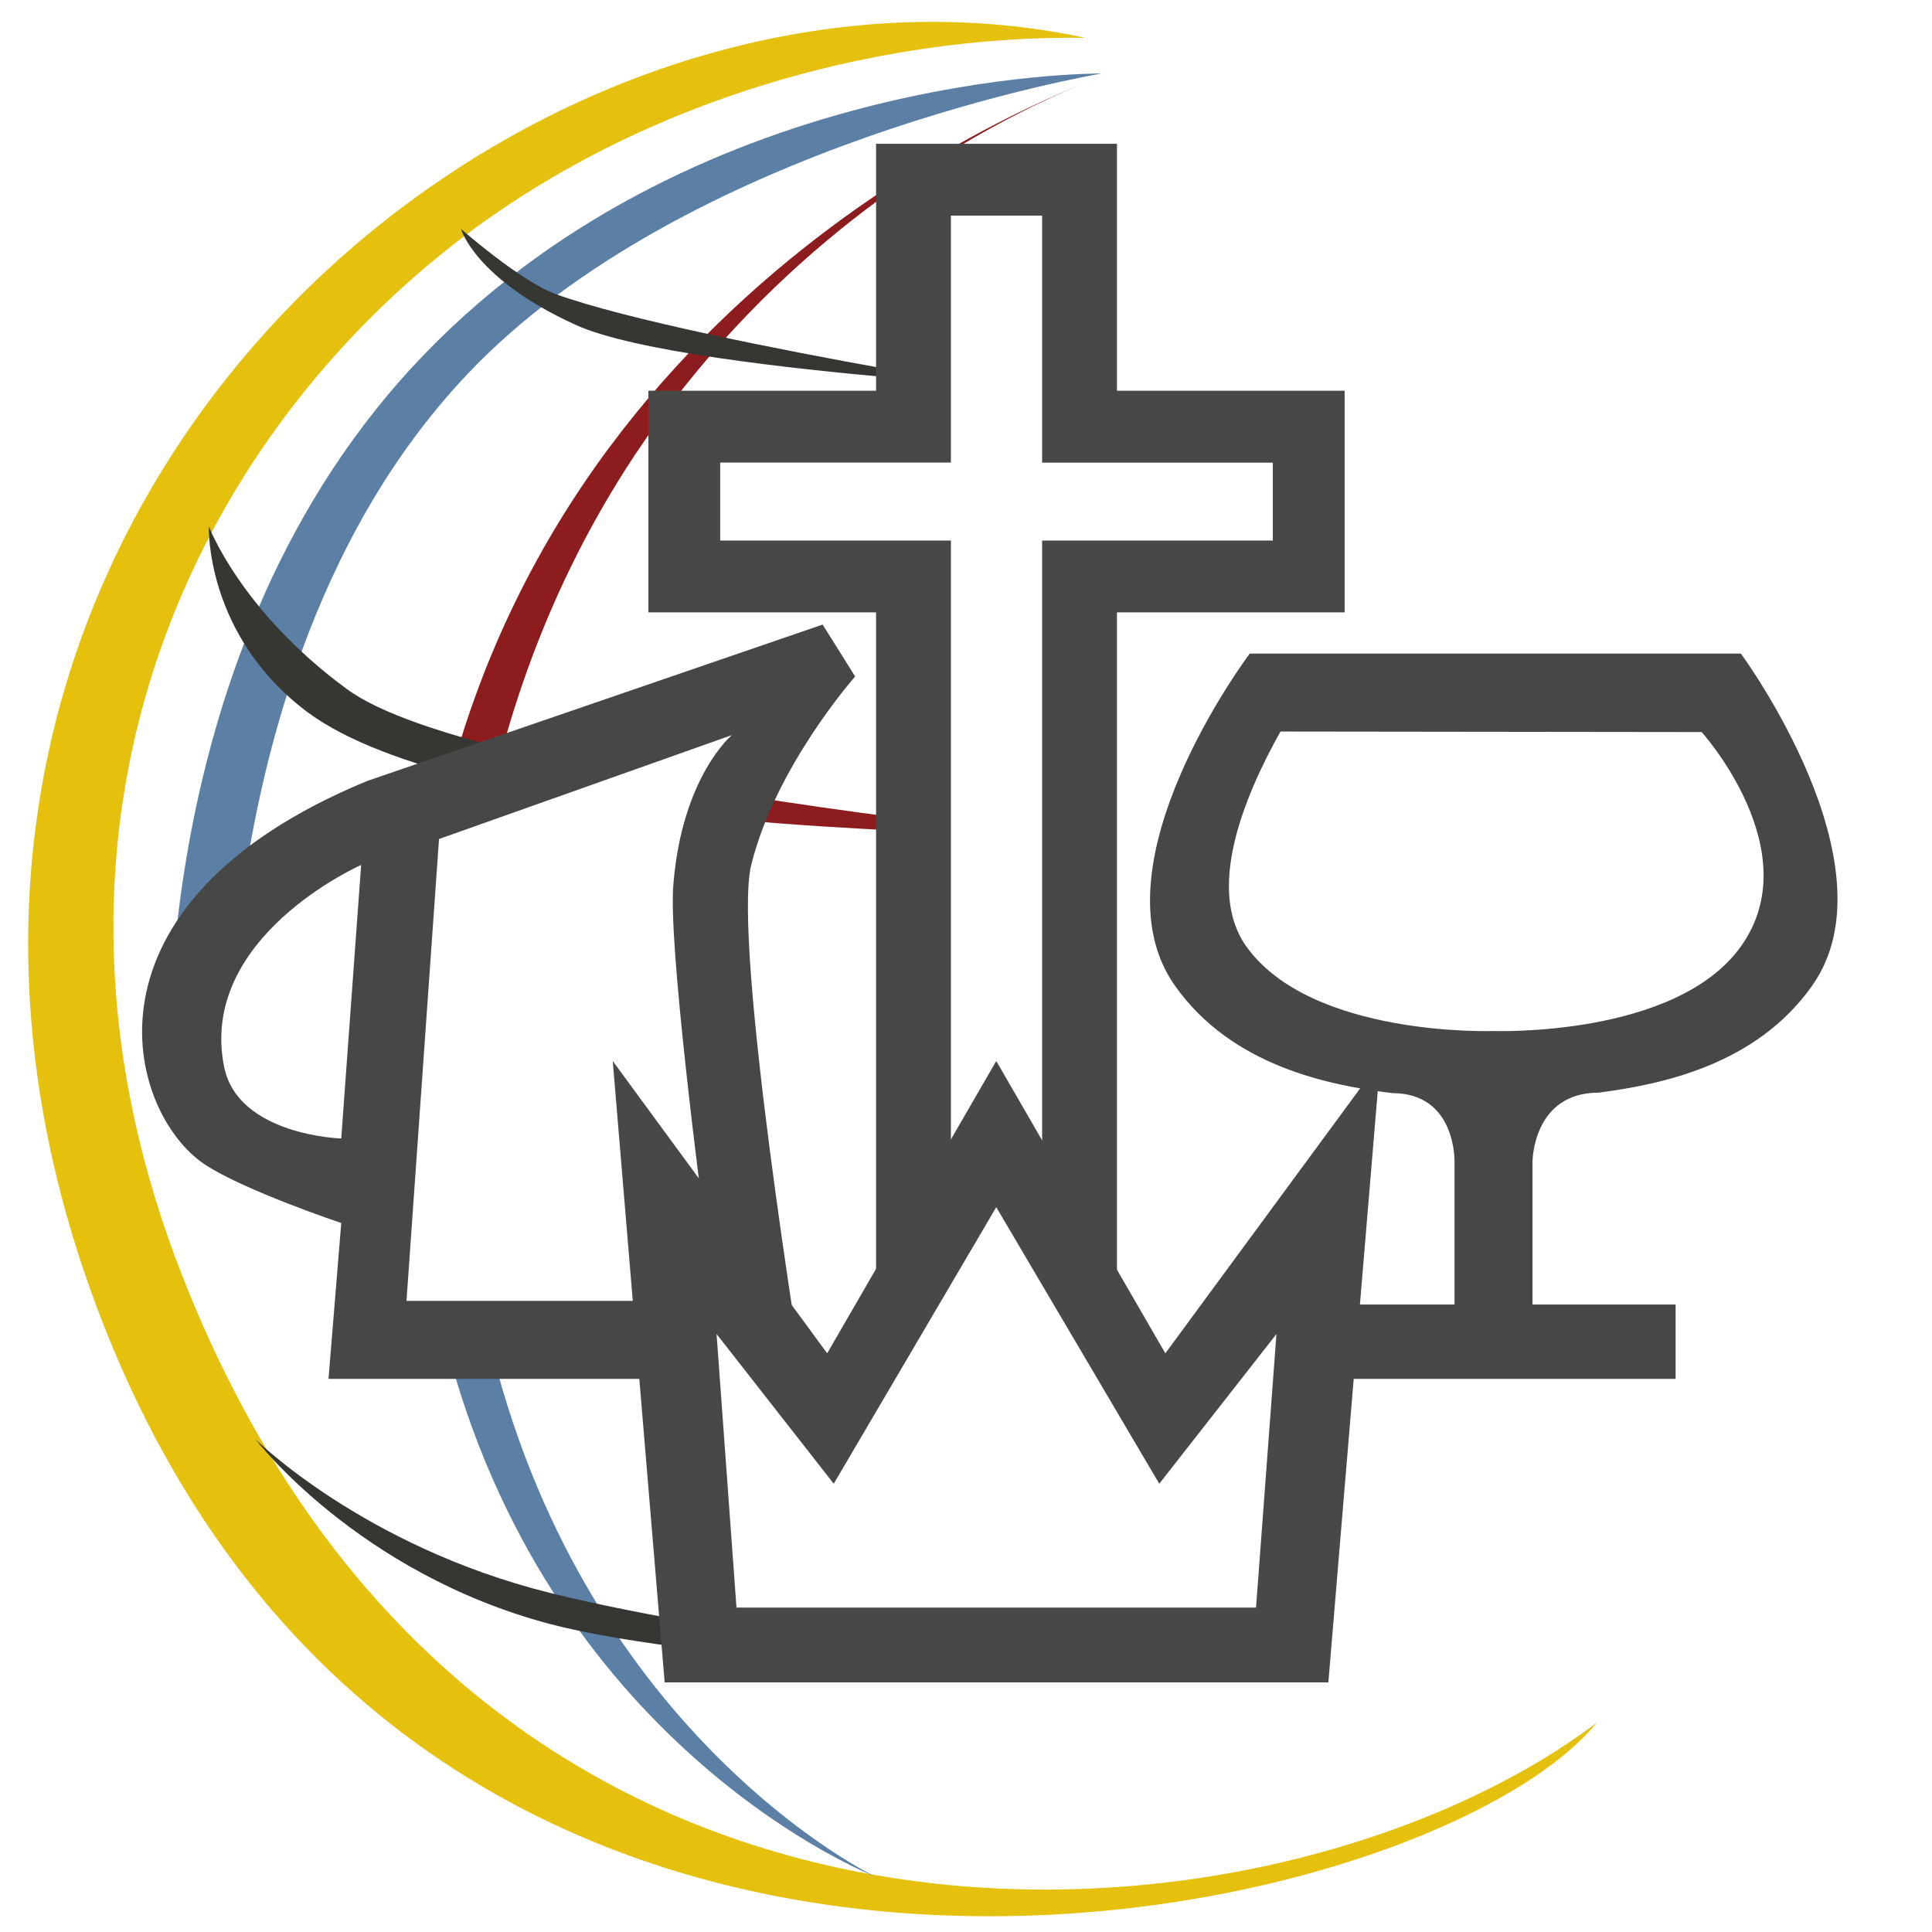 <?xml version="1.0" encoding="UTF-8" standalone="no"?>
<svg
   width="64"
   height="64"
   viewBox="0 0 4.935 4.935"
   version="1.1"
   id="svg20"
   sodipodi:docname="ACYM - Ecuador 64x64.svg"
   inkscape:version="1.2 (dc2aedaf03, 2022-05-15)"
   xml:space="preserve"
   xmlns:inkscape="http://www.inkscape.org/namespaces/inkscape"
   xmlns:sodipodi="http://sodipodi.sourceforge.net/DTD/sodipodi-0.dtd"
   xmlns="http://www.w3.org/2000/svg"
   xmlns:svg="http://www.w3.org/2000/svg"><defs
     id="defs24" /><sodipodi:namedview
     id="namedview22"
     pagecolor="#ffffff"
     bordercolor="#eeeeee"
     borderopacity="1"
     inkscape:pageshadow="0"
     inkscape:pageopacity="0"
     inkscape:pagecheckerboard="0"
     showgrid="false"
     inkscape:zoom="6.3104"
     inkscape:cx="60.218053"
     inkscape:cy="40.805654"
     inkscape:window-width="1360"
     inkscape:window-height="714"
     inkscape:window-x="0"
     inkscape:window-y="0"
     inkscape:window-maximized="1"
     inkscape:current-layer="svg20"
     inkscape:showpageshadow="0"
     inkscape:deskcolor="#d1d1d1" /><path
     fill="#fff"
     fill-opacity="0"
     d="M 0,0 H 192.756 V 192.756 H 0 Z"
     id="path2"
     style="clip-rule:evenodd;fill:#ff0000;fill-rule:evenodd" /><g
     id="g8269"
     transform="matrix(0.258,0,0,0.258,-0.367,-0.32)"><path
       d="M 12.169,1.615 C 6.455,0.389 -0.529,6.451 2.386,14.196 5.553,22.617 15.542,20.368 17.231,18.296 14.085,20.676 6.178,21.452 3.218,13.848 1.604,9.708 3.097,6.097 5.543,3.965 7.514,2.245 10.101,1.584 12.169,1.615 Z"
       fill="#bbbcbf"
       id="path4"
       style="clip-rule:evenodd;fill:#e5c00c;fill-opacity:1;fill-rule:evenodd;stroke-width:0.125" /><path
       d="M 3.788,10.348 C 3.974,8.831 4.504,6.582 6.042,4.953 8.205,2.659 12.33,1.968 12.33,1.968 c 0,0 -4.105,-0.041 -6.828,2.909 -2.723,2.955 -2.39,7.292 -2.39,7.292 z m 2.083,4.316 c 1.074,3.938 4.211,5.153 4.211,5.153 0,0 -2.814,-1.351 -3.782,-5.179 z"
       fill="#bbbcbf"
       id="path6"
       style="clip-rule:evenodd;fill:#5c80a5;fill-opacity:1;fill-rule:evenodd;stroke-width:0.125" /><path
       d="M 6.314,8.977 C 7.64,3.496 12.416,1.968 12.416,1.968 c 0,0 -5.199,1.704 -6.57,7.085 z m 2.385,0.378 c 0.59,0.055 1.155,0.086 1.634,0.111 L 10.303,9.335 C 9.839,9.274 9.294,9.199 8.735,9.108 Z"
       fill="#bbbcbf"
       id="path8"
       style="clip-rule:evenodd;fill:#8c1c1e;fill-opacity:1;fill-rule:evenodd;stroke-width:0.125" /><path
       d="M 6.652,8.71 C 5.855,8.523 5.184,8.306 4.852,8.059 3.803,7.288 3.49,6.451 3.49,6.451 c 0,0 -0.04,1.079 0.978,1.841 0.388,0.287 0.988,0.504 1.684,0.676 z M 10.237,4.978 C 9.274,4.892 7.691,4.721 7.116,4.454 6.122,4 5.986,3.506 5.986,3.506 c 0,0 0.575,0.509 0.938,0.646 C 7.615,4.403 9.183,4.711 10.167,4.887 Z M 3.954,15.492 c 0,0 1.069,1.059 2.91,1.518 1.841,0.459 5.254,0.832 5.254,0.832 0,0 -3.706,-0.116 -5.254,-0.524 C 4.963,16.813 3.954,15.492 3.954,15.492 Z"
       fill="#bbbcbf"
       id="path10"
       style="clip-rule:evenodd;fill:#363733;fill-opacity:1;fill-rule:evenodd;stroke-width:0.125" /><path
       d="m 18.27,8.488 c 0,0 1.064,1.18 0.388,2.123 -0.645,0.903 -2.45,0.837 -2.45,0.837 0,0 -1.8,0.065 -2.446,-0.837 -0.399,-0.56 -0.03,-1.472 0.338,-2.128 z M 13.797,7.711 h 4.861 c 0,0 1.548,2.098 0.706,3.288 -0.555,0.787 -1.493,0.978 -2.113,1.059 -0.656,0 -0.656,0.686 -0.656,0.686 v 1.412 h 1.417 v 0.736 h -3.606 v -0.736 h 1.417 v -1.412 c 0,0 0.02,-0.681 -0.615,-0.681 -0.615,-0.076 -1.588,-0.262 -2.153,-1.064 -0.842,-1.19 0.741,-3.288 0.741,-3.288 z M 5.447,14.12 5.769,9.547 8.669,8.518 c 0,0 -0.494,0.409 -0.58,1.482 -0.05,0.56 0.242,2.889 0.409,4.12 z M 4.998,9.804 4.801,12.512 c 0,0 -1.024,-0.03 -1.16,-0.711 C 3.384,10.515 4.998,9.804 4.998,9.804 Z M 9.088,14.892 8.513,14.256 8.225,14.892 h -3.55 l 0.126,-1.543 c 0,0 -0.963,-0.323 -1.351,-0.58 C 2.683,12.259 2.099,10.192 5.059,8.972 L 9.567,7.424 9.889,7.938 c 0,0 -0.787,0.888 -1.029,1.866 C 8.669,10.58 9.375,14.892 9.375,14.892 Z"
       fill="#884818"
       id="path12"
       style="clip-rule:evenodd;fill:#474845;fill-opacity:1;fill-rule:evenodd;stroke-width:0.125" /><path
       d="M 10.837,13.162 V 6.592 H 8.553 V 5.82 H 10.837 V 3.375 H 11.74 v 2.446 h 2.284 V 6.592 H 11.74 v 6.57 z M 12.481,2.664 V 5.109 h 2.254 v 2.194 h -2.254 v 7.145 l -1.185,-1.604 -1.2,1.604 V 7.303 H 7.842 V 5.109 H 10.096 V 2.664 Z"
       fill="#884818"
       id="path14"
       style="clip-rule:evenodd;fill:#484946;fill-opacity:1;fill-rule:evenodd;stroke-width:0.125" /><path
       d="M 13.858,17.156 H 8.714 l -0.197,-2.708 1.16,1.482 1.609,-2.738 1.614,2.738 1.16,-1.482 z m -5.855,0.741 -0.514,-6.152 2.123,2.894 1.674,-2.894 1.674,2.894 2.128,-2.894 -0.514,6.152 z"
       fill="#884818"
       id="path16"
       style="clip-rule:evenodd;fill:#484946;fill-opacity:1;fill-rule:evenodd;stroke-width:0.125" /></g></svg>

